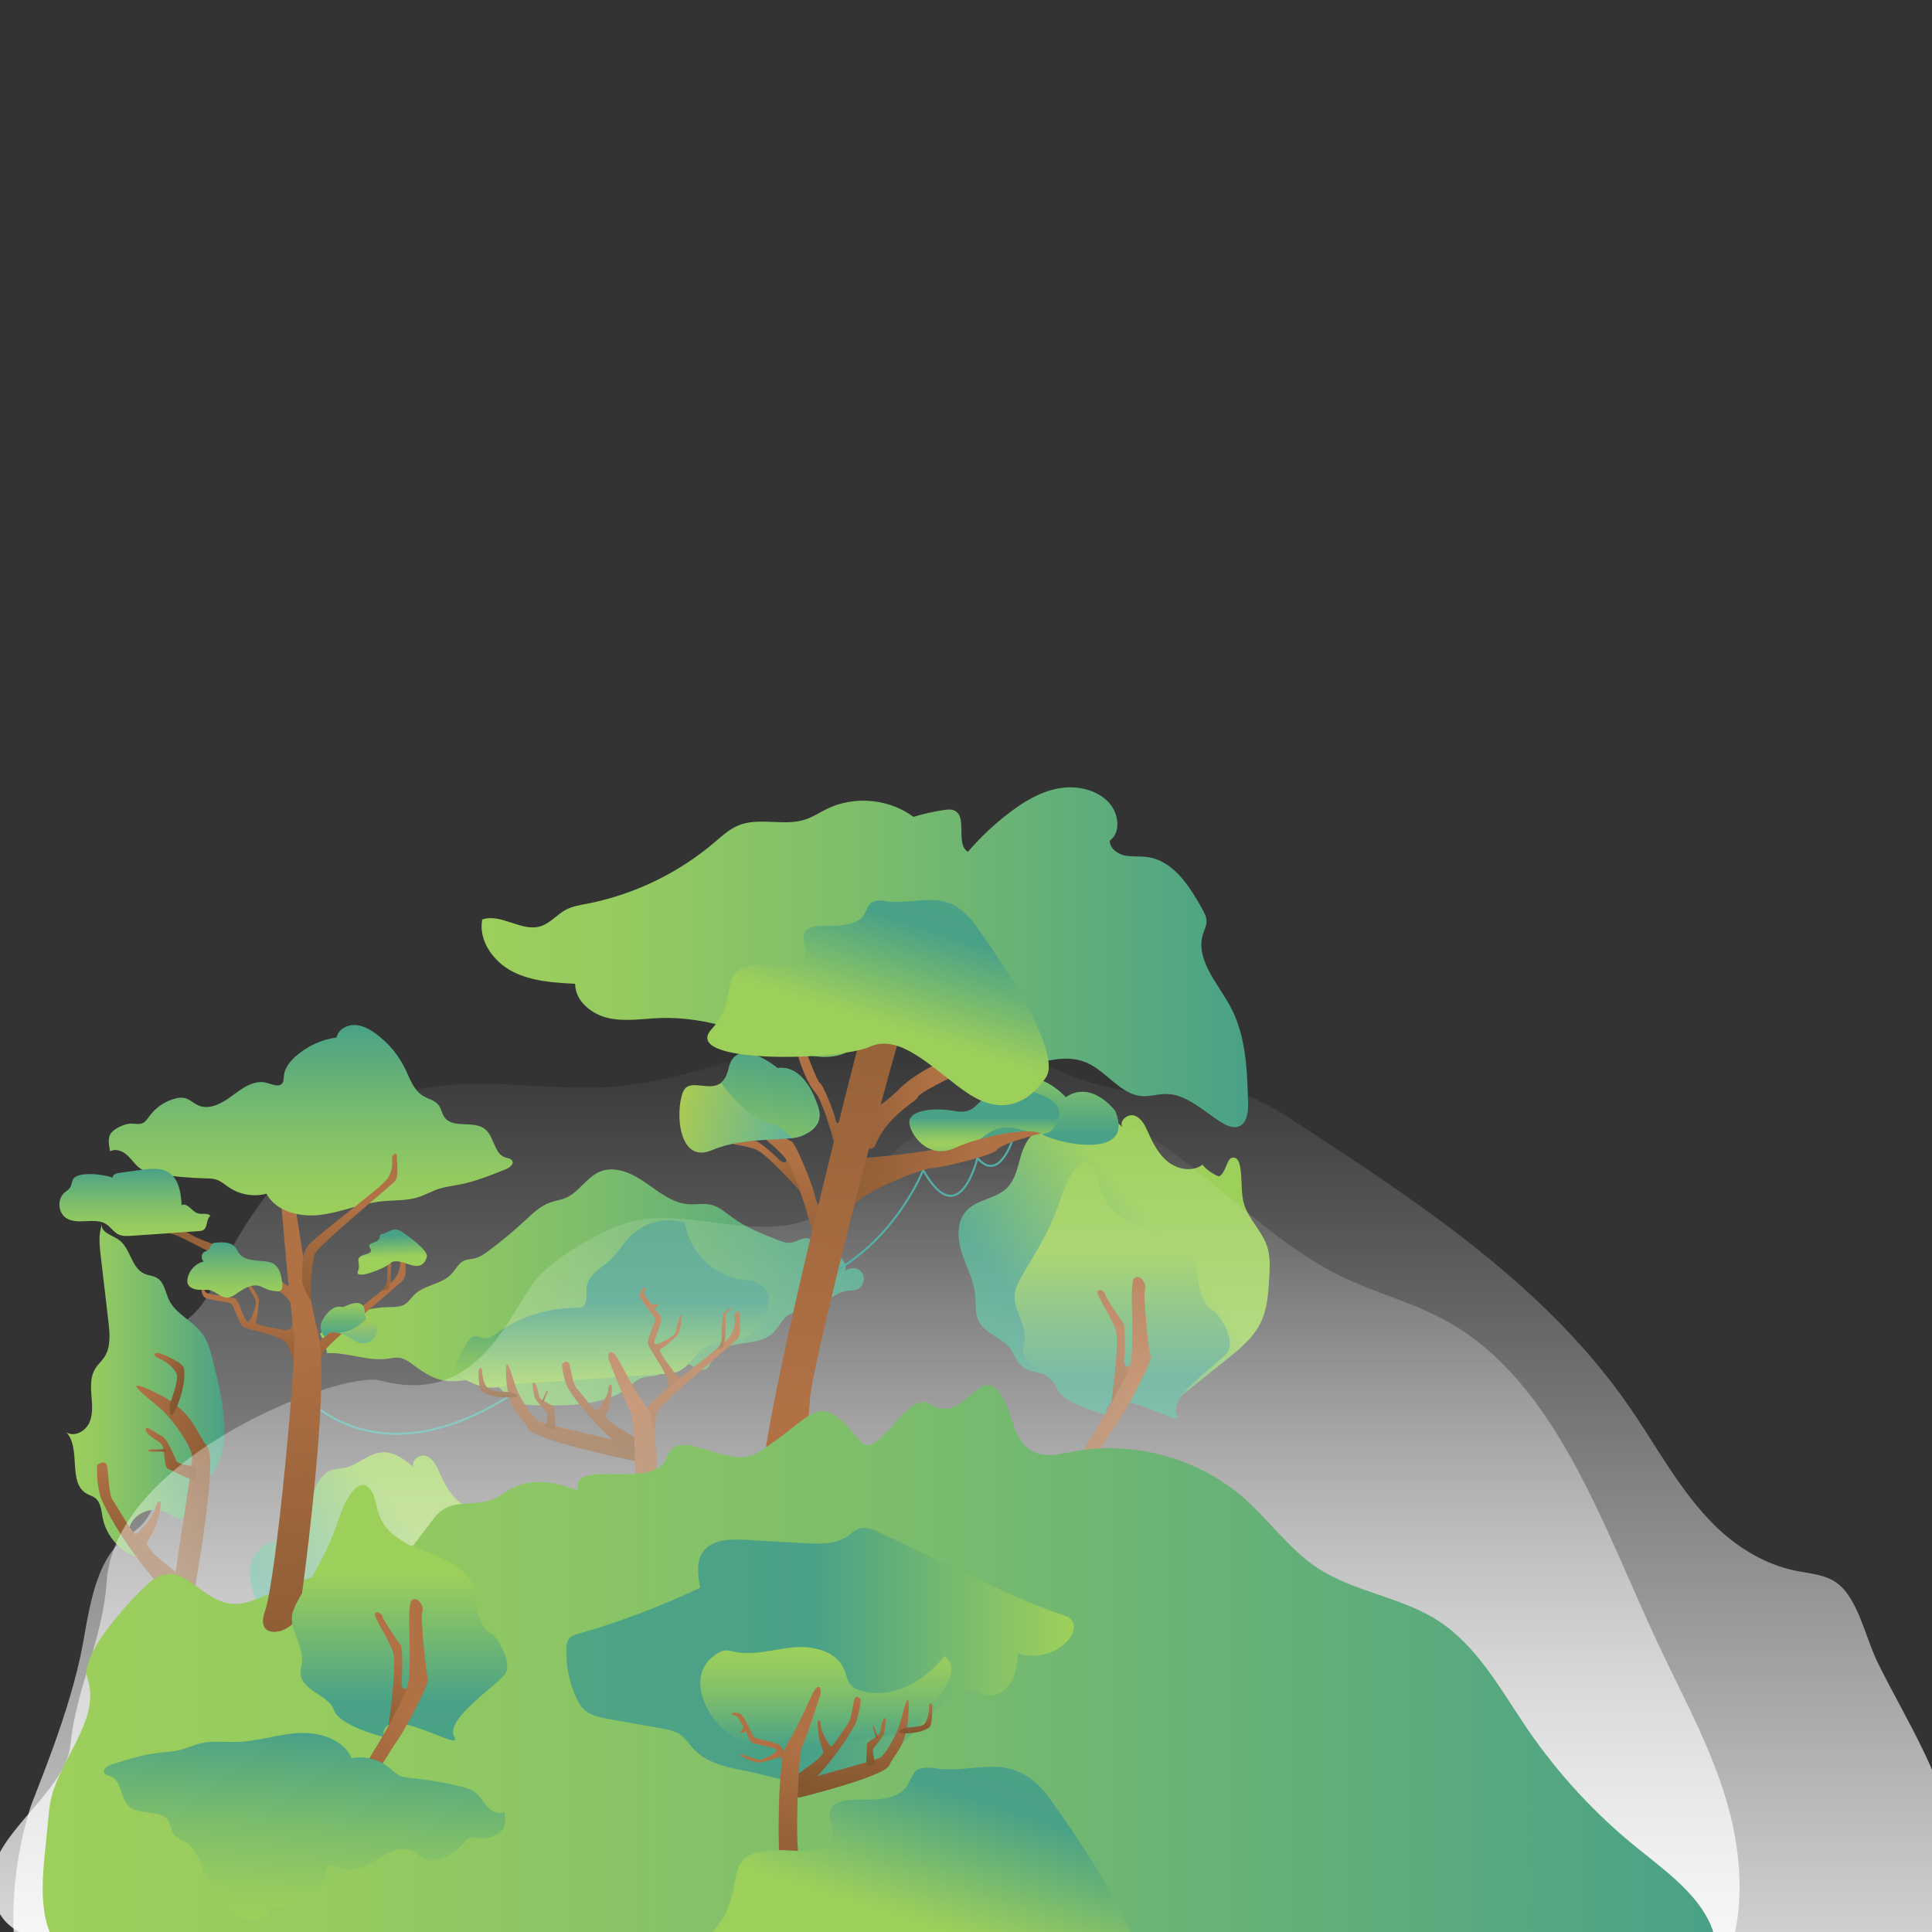 <?xml version="1.0" encoding="utf-8"?>
<!-- Generator: Adobe Illustrator 24.2.3, SVG Export Plug-In . SVG Version: 6.00 Build 0)  -->
<svg version="1.1" id="Ebene_1" xmlns="http://www.w3.org/2000/svg" xmlns:xlink="http://www.w3.org/1999/xlink" x="0px" y="0px"
	 viewBox="0 0 960 960" style="enable-background:new 0 0 960 960;" xml:space="preserve">
<rect x="0" y="0" width="960" height="960" fill="#333333" stroke="none"/>
<style type="text/css">
	.st0{fill:url(#SVGID_1_);}
	.st1{fill:url(#SVGID_2_);}
	.st2{fill:url(#SVGID_3_);}
	.st3{fill:url(#SVGID_4_);}
	.st4{fill:url(#SVGID_5_);}
	.st5{fill:url(#SVGID_6_);}
	.st6{fill:url(#SVGID_7_);}
	.st7{fill:url(#SVGID_8_);}
	.st8{fill:url(#SVGID_9_);}
	.st9{fill:url(#SVGID_10_);}
	.st10{fill:url(#SVGID_11_);}
	.st11{fill:url(#SVGID_12_);}
	.st12{fill:url(#SVGID_13_);}
	.st13{fill:url(#SVGID_14_);}
	.st14{fill:url(#SVGID_15_);}
	.st15{fill:url(#SVGID_16_);}
	.st16{fill:url(#SVGID_17_);}
	.st17{fill:url(#SVGID_18_);}
	.st18{fill:url(#SVGID_19_);}
	.st19{fill:url(#SVGID_20_);}
	.st20{fill:url(#SVGID_21_);}
	.st21{fill:url(#SVGID_22_);}
	.st22{fill:url(#SVGID_23_);}
	.st23{fill:url(#SVGID_24_);}
	.st24{fill:url(#SVGID_25_);}
	.st25{fill:url(#SVGID_26_);}
	.st26{fill:url(#SVGID_27_);}
	.st27{fill:url(#SVGID_28_);}
	.st28{fill:url(#SVGID_29_);}
	.st29{fill:url(#SVGID_30_);}
	.st30{fill:url(#SVGID_31_);}
	.st31{fill:url(#SVGID_32_);}
	.st32{fill:url(#SVGID_33_);}
	.st33{fill:url(#SVGID_34_);}
	.st34{fill:url(#SVGID_35_);}
	.st35{fill:url(#SVGID_36_);}
	.st36{fill:url(#SVGID_37_);}
	.st37{fill:url(#SVGID_38_);}
	.st38{fill:url(#SVGID_39_);}
	.st39{clip-path:url(#SVGID_42_);fill:url(#SVGID_43_);}
	.st40{clip-path:url(#SVGID_42_);fill:url(#SVGID_44_);}
	.st41{fill:url(#SVGID_45_);}
	.st42{fill:url(#SVGID_46_);}
	.st43{fill:none;stroke:#53AFA8;stroke-width:0.992;stroke-linecap:round;stroke-linejoin:round;stroke-miterlimit:10;}
	.st44{fill:url(#SVGID_47_);}
	.st45{fill:url(#SVGID_48_);}
	.st46{fill:url(#SVGID_49_);}
	.st47{fill:url(#SVGID_50_);}
	.st48{fill:url(#SVGID_51_);}
	.st49{fill:url(#SVGID_52_);}
	.st50{fill:url(#SVGID_53_);}
	.st51{fill:url(#SVGID_54_);}
	.st52{fill:url(#SVGID_55_);}
	.st53{fill:url(#SVGID_56_);}
	.st54{fill:url(#SVGID_57_);}
	.st55{fill:url(#SVGID_58_);}
	.st56{fill:url(#SVGID_59_);}
	.st57{fill:url(#SVGID_60_);}
	.st58{fill:url(#SVGID_61_);}
	.st59{fill:url(#SVGID_62_);}
	.st60{fill:url(#SVGID_63_);}
	.st61{fill:url(#SVGID_64_);}
	.st62{fill:url(#SVGID_65_);}
	.st63{fill:url(#SVGID_66_);}
	.st64{fill:url(#SVGID_67_);}
	.st65{fill:url(#SVGID_68_);}
	.st66{fill:url(#SVGID_69_);}
	.st67{fill:url(#SVGID_70_);}
	.st68{fill:url(#SVGID_71_);}
	.st69{fill:url(#SVGID_72_);}
	.st70{fill:url(#SVGID_73_);}
	.st71{fill:url(#SVGID_74_);}
	.st72{fill:url(#SVGID_75_);}
	.st73{fill:url(#SVGID_76_);}
	.st74{fill:url(#SVGID_77_);}
	.st75{fill:url(#SVGID_78_);}
	.st76{fill:url(#SVGID_79_);}
	.st77{clip-path:url(#SVGID_81_);fill:url(#SVGID_82_);}
	.st78{clip-path:url(#SVGID_81_);fill:url(#SVGID_83_);}
	.st79{clip-path:url(#SVGID_85_);fill:url(#SVGID_86_);}
	.st80{clip-path:url(#SVGID_85_);fill:url(#SVGID_87_);}
	.st81{fill:url(#SVGID_88_);}
	.st82{fill:url(#SVGID_89_);}
	.st83{fill:url(#SVGID_90_);}
	.st84{fill:url(#SVGID_91_);}
	.st85{fill:url(#SVGID_92_);}
	.st86{fill:url(#SVGID_93_);}
	.st87{fill:url(#SVGID_94_);}
	.st88{fill:url(#SVGID_95_);}
	.st89{fill:url(#SVGID_96_);}
	.st90{clip-path:url(#SVGID_98_);fill:url(#SVGID_99_);}
	.st91{clip-path:url(#SVGID_98_);fill:url(#SVGID_100_);}
	.st92{fill:url(#SVGID_101_);}
	.st93{fill:url(#SVGID_102_);}
	.st94{fill:url(#SVGID_103_);}
	.st95{fill:url(#SVGID_104_);}
	.st96{fill:url(#SVGID_105_);}
	.st97{fill:url(#SVGID_106_);}
	.st98{fill:url(#SVGID_107_);}
	.st99{fill:url(#SVGID_108_);}
	.st100{fill:url(#SVGID_109_);}
	.st101{fill:url(#SVGID_110_);}
	.st102{fill:url(#SVGID_111_);}
	.st103{fill:url(#SVGID_112_);}
	.st104{fill:url(#SVGID_113_);}
	.st105{fill:url(#SVGID_114_);}
	.st106{fill:url(#SVGID_115_);}
	.st107{fill:url(#SVGID_116_);}
	.st108{fill:url(#SVGID_117_);}
	.st109{fill:url(#SVGID_118_);}
	.st110{fill:url(#SVGID_119_);}
	.st111{fill:url(#SVGID_120_);}
	.st112{fill:url(#SVGID_121_);}
	.st113{fill:url(#SVGID_122_);}
	.st114{fill:none;stroke:#53AFA8;stroke-width:0.709;stroke-linecap:round;stroke-linejoin:round;stroke-miterlimit:10;}
	.st115{fill:url(#SVGID_123_);}
	.st116{fill:url(#SVGID_124_);}
	.st117{clip-path:url(#SVGID_126_);fill:url(#SVGID_127_);}
	.st118{clip-path:url(#SVGID_126_);fill:url(#SVGID_128_);}
	.st119{fill:url(#SVGID_129_);}
</style>
<linearGradient id="SVGID_1_" gradientUnits="userSpaceOnUse" x1="489.479" y1="1096.254" x2="489.479" y2="508.919">
	<stop  offset="0" style="stop-color:#FFFFFF"/>
	<stop  offset="1" style="stop-color:#FFFFFF;stop-opacity:0"/>
</linearGradient>
<path class="st0" d="M852.321,758.249c-17.456-17.122-28.91-39.264-42.818-59.375c-41.268-59.672-103.605-100.814-164.371-140.454
	c-10.214-6.663-20.75-13.462-32.704-15.877c-14.101-2.849-28.662,0.693-43.042,0.29c-35.493-0.995-66.124-25.506-101.024-32.042
	c-54.858-10.274-107.846,24.859-163.491,29.176c-33.147,2.572-67.106-5.862-99.429,1.921c-40.812,9.826-71.615,43.99-91.663,80.872
	c-6.139,11.294-10.136,24.85-20.401,32.588C62,679,96,743,65.318,761.825c-17.275,10.599-20.497,34.887-24.101,54.831
	c-6.173,34.158-24.103,74.912-26.327,82.12c-5.565,18.031-8.36,36.915-8.255,55.785c0.035,6.327,0.419,12.776,2.684,18.685
	c2.444,6.377,6.934,11.747,11.652,16.685c52.783,55.24,135.488,66.494,211.463,74.577c57.061,6.071,118.336,11.347,168.468-16.575
	c10.031-5.587,20.329-12.66,31.777-11.786c8.678,0.663,16.252,5.831,23.552,10.569c37.563,24.384,80.098,41.711,124.529,47.316
	c42.232,5.328,85.001,0.062,127.24-5.202c37.474-4.67,75.188-9.39,111.215-20.708c43.587-13.693,84.112-37.041,117.82-67.879
	c11.866-10.856,23.124-22.966,29.417-37.766c12.265-28.844,3.547-62.328-9.85-90.665c-7.327-15.499-16.008-30.304-23.576-45.68
	c-5.369-10.908-8.455-25.929-16.068-35.494c-7.213-9.062-17.104-8.155-27.534-10.783C875.4,776.323,862.591,768.322,852.321,758.249
	z"/>
<path class="st43" d="M148.558,690.859c0,0,36.696,48.551,108.782,0"/>
<g>
	<linearGradient id="SVGID_2_" gradientUnits="userSpaceOnUse" x1="33.076" y1="691.366" x2="111.539" y2="691.366">
		<stop  offset="0" style="stop-color:#9DCF5B"/>
		<stop  offset="0.192" style="stop-color:#94CA60"/>
		<stop  offset="0.505" style="stop-color:#7CBD6C"/>
		<stop  offset="0.899" style="stop-color:#54A781"/>
		<stop  offset="1" style="stop-color:#49A187"/>
	</linearGradient>
	<path class="st1" d="M105.581,732.231c5.387-7.098,6.386-16.609,5.817-25.501c-0.631-9.862-2.93-19.532-5.221-29.146
		c-1.288-5.407-2.66-10.994-6.055-15.395c-4.674-6.059-12.739-9.269-16.096-16.145c-1.88-3.851-2.353-8.874-6.039-11.06
		c-1.9-1.127-4.251-1.187-6.27-2.084c-6.62-2.941-6.852-12.984-12.883-16.997c-3.297-2.194-8.76-3.571-8.167-7.487
		c-1.815,4.935-1.229,10.386-0.618,15.608c1.277,10.916,2.554,21.832,3.83,32.748c0.698,5.967,1.274,12.493-2.01,17.524
		c-1.373,2.104-3.338,3.781-4.631,5.935c-2.353,3.92-2.165,8.807-1.792,13.364c0.373,4.557,0.816,9.367-1.139,13.5
		c-1.955,4.133-7.313,7.029-11.233,4.677c7.389,8.316,0.374,25.13,10.115,30.503c1.316,0.726,2.818,1.117,4.024,2.014
		c2.935,2.182,3.128,6.385,3.828,9.975c1.843,9.45,9.391,17.548,18.687,20.052c-5.618-3.479-7.756-11.585-4.584-17.382
		c3.172-5.796,11.15-8.366,17.109-5.511c1.907,0.914,6.415,4.196,8.671,3.231c3.279-1.403,0.825-3.711,2.21-6.67
		C96.095,741.668,101.435,737.695,105.581,732.231z"/>
	
		<linearGradient id="SVGID_3_" gradientUnits="userSpaceOnUse" x1="31.57" y1="808.918" x2="31.57" y2="743.434" gradientTransform="matrix(-0.376 0.927 0.927 0.376 -626.243 421.753)">
		<stop  offset="0" style="stop-color:#80552E"/>
		<stop  offset="0.74" style="stop-color:#A3693F"/>
		<stop  offset="1" style="stop-color:#B07145"/>
	</linearGradient>
	<path class="st2" d="M96.295,792.138c0,0,12.263-67.1,6.678-73.446c-5.585-6.346-6.466-17.582-25.844-26.804
		c-19.377-9.221-3.757,2.556,2.302,7.734c6.059,5.178,15.588,18.563,16.028,24.181c0.44,5.618-10.622,66.406-9.234,69.689
		C87.614,796.775,96.041,796.115,96.295,792.138z"/>
	
		<linearGradient id="SVGID_4_" gradientUnits="userSpaceOnUse" x1="11.449" y1="787.708" x2="11.449" y2="755.711" gradientTransform="matrix(-0.376 0.927 0.927 0.376 -626.243 421.753)">
		<stop  offset="0" style="stop-color:#80552E"/>
		<stop  offset="0.74" style="stop-color:#A3693F"/>
		<stop  offset="1" style="stop-color:#B07145"/>
	</linearGradient>
	<path class="st3" d="M97.542,728.727c0,0-9.122-0.981-9.815-2.622c-0.694-1.641-4.858-11.49-7.193-12.438
		c-2.335-0.948-8.394-6.125-8.174-3.316c0.22,2.809,6.059,5.178,7.921,7.293c1.862,2.115,0.881,11.237,3.216,12.184
		c2.335,0.948,11.203,5.905,12.845,5.211C97.982,734.346,97.542,728.727,97.542,728.727z"/>
	
		<linearGradient id="SVGID_5_" gradientUnits="userSpaceOnUse" x1="11.99" y1="769.713" x2="11.99" y2="761.026" gradientTransform="matrix(-0.376 0.927 0.927 0.376 -626.243 421.753)">
		<stop  offset="0" style="stop-color:#80552E"/>
		<stop  offset="0.74" style="stop-color:#A3693F"/>
		<stop  offset="1" style="stop-color:#B07145"/>
	</linearGradient>
	<path class="st4" d="M82.141,719.76c0,0-1.641,0.694-5.618,0.44c-3.977-0.254-3.283,1.388-0.474,1.168
		c2.809-0.22,6.786,0.033,6.786,0.033L82.141,719.76z"/>
	
		<linearGradient id="SVGID_6_" gradientUnits="userSpaceOnUse" x1="102.434" y1="763.227" x2="102.434" y2="702.356" gradientTransform="matrix(0.991 0.133 -0.133 0.991 68.441 20.309)">
		<stop  offset="0" style="stop-color:#80552E"/>
		<stop  offset="0.74" style="stop-color:#A3693F"/>
		<stop  offset="1" style="stop-color:#B07145"/>
	</linearGradient>
	<path class="st5" d="M80.689,789.509c0,0-18.887-20.334-29.777-43.409c0,0-3.077-5.499-2.65-18.156c0,0,4.25-3.244,4.996,0.67
		c0.746,3.914,0.655,14.074,2.818,16.907c2.163,2.833,10.312,17.912,11.728,16.831s8.834-8.987,9.337-12.733
		c0.503-3.747,3.168-4.661,2.833-2.163c-0.335,2.498-1.173,8.743-4.508,14.653s-3.168,4.661,0.076,8.91
		c3.244,4.25,21.888,16.922,21.552,19.42C96.758,792.936,86.263,795.342,80.689,789.509z"/>
	
		<linearGradient id="SVGID_7_" gradientUnits="userSpaceOnUse" x1="-19.775" y1="765.959" x2="-19.775" y2="745.904" gradientTransform="matrix(-0.376 0.927 0.927 0.376 -626.243 421.753)">
		<stop  offset="0" style="stop-color:#80552E"/>
		<stop  offset="0.74" style="stop-color:#A3693F"/>
		<stop  offset="1" style="stop-color:#B07145"/>
	</linearGradient>
	<path class="st6" d="M84.356,697.54c0,0,4.737-11.677,3.349-14.96c-1.388-3.283-5.585-6.346-9.088-7.767
		c-3.503-1.421-1.388-3.283,0.947-2.335c2.335,0.947,11.677,4.737,11.897,7.547c0.22,2.809,0.71,8.448-3.578,18.947
		S84.356,697.54,84.356,697.54z"/>
</g>
<g>
	<linearGradient id="SVGID_8_" gradientUnits="userSpaceOnUse" x1="158.973" y1="639.718" x2="429.239" y2="639.718">
		<stop  offset="0" style="stop-color:#9DCF5B"/>
		<stop  offset="0.192" style="stop-color:#94CA60"/>
		<stop  offset="0.505" style="stop-color:#7CBD6C"/>
		<stop  offset="0.899" style="stop-color:#54A781"/>
		<stop  offset="1" style="stop-color:#49A187"/>
	</linearGradient>
	<path class="st7" d="M339.282,676.703c4.267,1.011,8.582,5.888,12.033,3.183c1.368-1.072,1.755-2.937,2.506-4.504
		c2.448-5.109,8.719-6.957,14.329-7.749c5.61-0.792,11.77-1.292,15.853-5.219c3.331-3.204,5.064-8.501,9.514-9.75
		c1.805-0.507,3.729-0.207,5.598-0.363c8.265-0.69,13.783-9.883,22.013-10.903c1.517-0.188,3.093-0.088,4.533-0.601
		c3.179-1.135,4.625-5.55,2.734-8.345c-1.892-2.796-6.528-3.095-8.764-0.566c1.622-2.699-0.52-6.233-3.217-7.859
		c-2.696-1.626-5.951-2.24-8.476-4.121c-2.125-1.582-3.784-4.07-6.389-4.555c-3.05-0.567-5.85,1.898-8.939,2.189
		c-2.008,0.189-3.973-0.556-5.853-1.287c-7.886-3.069-15.871-6.192-22.709-11.178c-3.37-2.457-6.584-5.424-10.636-6.411
		c-3.688-0.899-7.565-0.022-11.35-0.295c-8.049-0.581-14.698-6.151-21.333-10.745c-6.635-4.594-15.06-8.529-22.535-5.487
		c-6.691,2.724-10.44,10.266-17.089,13.093c-2.469,1.05-5.186,1.374-7.715,2.271c-4.975,1.766-8.88,5.6-12.752,9.187
		c-5.661,5.245-11.603,10.188-17.792,14.799c-2.151,1.602-4.407,3.2-7.017,3.813c-1.748,0.411-3.619,0.37-5.256,1.109
		c-2.793,1.263-4.144,4.391-6.237,6.63c-4.838,5.177-13.342,5.314-18.415,10.261c-1.649,1.608-2.887,3.686-4.863,4.868
		c-2.328,1.393-5.214,1.279-7.927,1.331c-12.475,0.238-24.814,5.048-34.158,13.317c1.796,2.91,2.99,6.19,3.485,9.573
		c10.122-0.561,20.129,4.127,30.174,2.756c1.827-0.249,3.658-0.699,5.491-0.502c2.944,0.316,5.429,2.229,7.805,3.996
		c4.727,3.514,9.914,6.81,15.76,7.526c7.976,0.976,16.816-2.845,23.718,1.269c3.582,2.135,5.81,6.044,9.337,8.27
		c3.766,2.377,8.473,2.526,12.926,2.601c11.035,0.186,22.444,0.204,33.089-3.096c4.867-1.509,9.331-3.591,13.026-7.126
		c3.889-3.721,6.173-3.869,11.289-4.375C329.831,683.239,332.563,675.11,339.282,676.703z"/>
	
		<linearGradient id="SVGID_9_" gradientUnits="userSpaceOnUse" x1="300.572" y1="609.358" x2="306.514" y2="692.303" gradientTransform="matrix(0.997 0.071 -0.071 0.997 47.37 -22.899)">
		<stop  offset="0" style="stop-color:#4FA484"/>
		<stop  offset="0.49" style="stop-color:#49A187"/>
		<stop  offset="0.988" style="stop-color:#9DCF5B"/>
	</linearGradient>
	<path class="st8" d="M375.082,636.989c-2.072-0.738-4.307-0.836-6.486-1.144c-14.143-2-26.241-14.108-28.23-28.252
		c-9.194-2.948-19.924-0.423-26.838,6.318c-3.895,3.797-6.573,8.72-10.589,12.389c-4.353,3.978-10.61,7.093-11.392,12.938
		c-0.497,3.713,0.904,8.77-2.52,10.291c-0.898,0.399-1.918,0.38-2.901,0.375c-13.998-0.065-27.981,4.407-39.343,12.582
		c-1.676,1.206-3.472,2.55-5.537,2.509c-2.074-0.041-4.122-1.499-6.084-0.827c-1.189,0.408-1.988,1.502-2.676,2.554
		c-3.098,4.737-5.566,9.886-7.319,15.268c6.462,4.034,13.562,8.226,21.14,7.45c1.906-0.195,3.764-0.705,5.646-1.064
		c2.847-0.544,5.746-0.743,8.638-0.941c23.283-1.597,46.566-3.195,69.85-4.792c2.106-0.144,4.248-0.297,6.22-1.051
		c6.016-2.303,8.474-9.028,13.846-12.19c6.18-3.637,13.905-1.738,20.211-4.86C379.858,660.018,388.731,641.851,375.082,636.989z"/>
	
		<linearGradient id="SVGID_10_" gradientUnits="userSpaceOnUse" x1="316.723" y1="750.076" x2="316.723" y2="707.34" gradientTransform="matrix(0.731 0.682 -0.682 0.731 579.973 -68.915)">
		<stop  offset="0" style="stop-color:#80552E"/>
		<stop  offset="0.74" style="stop-color:#A3693F"/>
		<stop  offset="1" style="stop-color:#B07145"/>
	</linearGradient>
	<path class="st9" d="M326.438,700.608c0,0,6.28-9,5.563-13.917c-0.718-4.917-9.338-16.151-9.981-18.875
		c-0.642-2.723,4.011-11.118,3.407-12.745c-0.605-1.626-7.449-9.079-7.524-11.272c-0.075-2.194,2.043-4.462,2.61-3.933
		s-0.492,1.664-0.454,2.761c0.038,1.097,3.478,5.371,3.478,5.371s2.761,0.454,3.29-0.113c0.53-0.567,0.038,1.097-0.492,1.664
		c-0.53,0.567-1.805,0.167-1.805,0.167s3.582,3.615,4.187,5.242c0.605,1.626-4.541,11.686-3.407,12.745
		c1.134,1.059,9.759-3.629,10.251-5.293c0.492-1.664,2.385-10.514,2.99-8.887c0.605,1.626-0.796,8.812-1.855,9.946
		c-1.059,1.134-6.923,6.277-8.549,6.882c-1.626,0.605,4.688,8.624,5.255,9.154c0.567,0.53,4.239,8.918,8.644,2.588
		c4.405-6.33-3.996,5.889-3.996,5.889L326.438,700.608z"/>
	<linearGradient id="SVGID_11_" gradientUnits="userSpaceOnUse" x1="346.925" y1="747.15" x2="343.604" y2="676.744">
		<stop  offset="0" style="stop-color:#80552E"/>
		<stop  offset="0.74" style="stop-color:#A3693F"/>
		<stop  offset="1" style="stop-color:#B07145"/>
	</linearGradient>
	<path class="st10" d="M320.511,716.196c0,0-1.235-13.587,2.47-18.528c3.706-4.941,35.821-28.41,39.527-33.351
		c3.706-4.941,2.47-11.117,2.47-11.117s2.47-3.706,2.47,0s1.235,9.882-1.235,12.352c-2.47,2.47-38.292,32.115-39.527,35.821
		c-1.235,3.706-2.482,14.839-1.859,21.007C325.452,728.548,320.511,716.196,320.511,716.196z"/>
	<linearGradient id="SVGID_12_" gradientUnits="userSpaceOnUse" x1="284.925" y1="725.798" x2="284.925" y2="677.998">
		<stop  offset="0" style="stop-color:#80552E"/>
		<stop  offset="0.74" style="stop-color:#A3693F"/>
		<stop  offset="1" style="stop-color:#B07145"/>
	</linearGradient>
	<path class="st11" d="M314.134,725.696c0,0-48.751-10.118-51.511-15.637s-10.118-9.198-11.038-24.836
		c-0.92-15.637,2.76-1.84,4.599,3.679c1.84,5.519,8.279,15.637,11.958,17.477c3.679,1.84,47.832,11.038,49.671,12.878
		C319.653,721.096,316.894,726.615,314.134,725.696z"/>
	<linearGradient id="SVGID_13_" gradientUnits="userSpaceOnUse" x1="270.238" y1="710.316" x2="270.238" y2="686.96">
		<stop  offset="0" style="stop-color:#80552E"/>
		<stop  offset="0.74" style="stop-color:#A3693F"/>
		<stop  offset="1" style="stop-color:#B07145"/>
	</linearGradient>
	<path class="st12" d="M270.902,709.138c0,0,1.84-6.439,0.92-7.359s-6.439-6.439-6.439-8.279c0-1.84-1.84-7.359,0-6.439
		c1.84,0.92,1.84,5.519,2.76,7.359s7.359,3.679,7.359,5.519c0,1.84,0.92,9.198,0,10.118
		C274.581,710.978,270.902,709.138,270.902,709.138z"/>
	<linearGradient id="SVGID_14_" gradientUnits="userSpaceOnUse" x1="270.632" y1="697.181" x2="270.632" y2="690.84">
		<stop  offset="0" style="stop-color:#80552E"/>
		<stop  offset="0.74" style="stop-color:#A3693F"/>
		<stop  offset="1" style="stop-color:#B07145"/>
	</linearGradient>
	<path class="st13" d="M269.062,696.261c0,0,0.92-0.92,1.84-3.679c0.92-2.76,1.84-1.84,0.92,0c-0.92,1.84-1.84,4.599-1.84,4.599
		L269.062,696.261z"/>
	<linearGradient id="SVGID_15_" gradientUnits="userSpaceOnUse" x1="299.877" y1="721.07" x2="299.877" y2="676.638">
		<stop  offset="0" style="stop-color:#80552E"/>
		<stop  offset="0.74" style="stop-color:#A3693F"/>
		<stop  offset="1" style="stop-color:#B07145"/>
	</linearGradient>
	<path class="st14" d="M308.615,719.257c0,0-15.637-12.878-25.755-28.515c0,0-2.76-3.679-3.679-12.878c0,0,2.76-2.76,3.679,0
		c0.92,2.76,1.84,10.118,3.679,11.958c1.84,1.84,9.198,11.958,10.118,11.038c0.92-0.92,5.519-7.359,5.519-10.118
		s1.84-3.679,1.84-1.84s0,6.439-1.84,11.038c-1.84,4.599-1.84,3.679,0.92,6.439s17.477,10.118,17.477,11.958
		C320.573,720.177,313.214,722.936,308.615,719.257z"/>
	
		<linearGradient id="SVGID_16_" gradientUnits="userSpaceOnUse" x1="-2363.492" y1="925.329" x2="-2363.492" y2="694.622" gradientTransform="matrix(-0.673 0.211 0.113 0.361 -1360.513 948.47)">
		<stop  offset="0" style="stop-color:#80552E"/>
		<stop  offset="0.74" style="stop-color:#A3693F"/>
		<stop  offset="1" style="stop-color:#B07145"/>
	</linearGradient>
	<path class="st15" d="M326.426,751.978c0,0,1.567-44.019-4.891-52.552c-6.457-8.532-12.528-21.049-14.652-24.435
		c-3.778-6.022-5.181-2.032-4.4,0.464c0.781,2.495,8.753,22.527,10.743,25.861c1.99,3.334,4.048,47.437,1.471,54.332
		C312.119,762.543,326.376,756.661,326.426,751.978z"/>
	
		<linearGradient id="SVGID_17_" gradientUnits="userSpaceOnUse" x1="304.548" y1="576.546" x2="303.723" y2="559.052" gradientTransform="matrix(0.504 0.864 -0.864 0.504 691.919 114.85)">
		<stop  offset="0" style="stop-color:#80552E"/>
		<stop  offset="0.74" style="stop-color:#A3693F"/>
		<stop  offset="1" style="stop-color:#B07145"/>
	</linearGradient>
	<path class="st16" d="M356.09,670.626c0,0,2.264-2.417,2.39-4.531c0.126-2.114,0.248-12.388,0.966-13.488
		c0.718-1.1,4.776-3.469,4.058-2.37s-3.043,1.777-2.958,3.088s-0.037,11.585-0.248,12.388c-0.211,0.803-1.055,4.017-1.055,4.017
		L356.09,670.626z"/>
	<linearGradient id="SVGID_18_" gradientUnits="userSpaceOnUse" x1="247.446" y1="694.441" x2="247.446" y2="679.802">
		<stop  offset="0" style="stop-color:#80552E"/>
		<stop  offset="0.74" style="stop-color:#A3693F"/>
		<stop  offset="1" style="stop-color:#B07145"/>
	</linearGradient>
	<path class="st17" d="M253.425,691.662c0,0-9.198,0-11.038-1.84c-1.84-1.84-2.76-5.519-2.76-8.279s-1.84-1.84-1.84,0
		c0,1.84,0,9.198,1.84,10.118c1.84,0.92,5.519,2.799,13.798,2.779C261.703,694.421,253.425,691.662,253.425,691.662z"/>
</g>
<linearGradient id="SVGID_19_" gradientUnits="userSpaceOnUse" x1="-1211.274" y1="-407.224" x2="-1211.274" y2="-557.637" gradientTransform="matrix(-0.642 -0.766 -0.766 0.642 -630.593 38.061)">
	<stop  offset="0" style="stop-color:#4FA484"/>
	<stop  offset="0.49" style="stop-color:#49A187"/>
	<stop  offset="0.988" style="stop-color:#9DCF5B"/>
</linearGradient>
<path class="st18" d="M522.024,683.424c-2.207-0.425-4.426-0.889-6.659-1.404c-2.771-0.64-5.649-1.391-7.776-3.278
	c-2.645-2.347-3.658-6.017-5.813-8.82c-4.157-5.407-12.194-7.18-15.349-13.226c-2.114-4.052-1.429-8.918-1.884-13.466
	c-0.728-7.278-4.438-13.873-6.656-20.843c-2.218-6.97-2.635-15.415,2.324-20.792c5.265-5.709,14.61-5.861,20.142-11.312
	c4.161-4.099,5.27-10.261,6.898-15.871c1.628-5.609,4.654-11.652,10.277-13.233c1.728-0.486,3.553-0.492,5.316-0.826
	c6.931-1.314,12.43-7.554,19.479-7.826c5.901-0.227,11.017,3.787,15.538,7.586c-2.187-2.96,2.481-6.985,5.947-5.747
	c3.466,1.238,5.215,4.997,6.71,8.36c2.453,5.518,5.337,11.109,10.129,14.782c4.792,3.673,11.985,4.868,16.818,1.249
	c2.23,2.577,5.098,4.598,8.276,5.831c3.928-1.999,3.636-10.612,7.838-9.28c1.47,0.466,2.143,2.143,2.478,3.649
	c1.421,6.375,0.244,13.182,2.151,19.43c2.342,7.674,8.999,13.428,11.459,21.065c1.566,4.862,1.303,10.097,1.025,15.198
	c-0.425,7.786-0.914,15.822-4.385,22.804c-3.693,7.429-10.357,12.862-16.825,18.057c-6.686,5.371-13.372,10.741-20.059,16.112
	c-2.031,1.631-4.223,3.331-6.816,3.58c-1.892,0.182-3.758-0.439-5.558-1.051C558.652,687.887,540.75,687.033,522.024,683.424z"/>
<g>
	<linearGradient id="SVGID_20_" gradientUnits="userSpaceOnUse" x1="557.611" y1="748.052" x2="557.611" y2="621.135">
		<stop  offset="0" style="stop-color:#4FA484"/>
		<stop  offset="0.49" style="stop-color:#49A187"/>
		<stop  offset="0.988" style="stop-color:#9DCF5B"/>
	</linearGradient>
	<path class="st19" d="M549.641,702.983c0,0-22.027-5.399-24.727-13.498c-2.7-8.099-18.897-9.719-16.198-21.057
		s-7.559-18.897-3.779-28.616c3.779-9.719,14.578-21.597,22.137-44.274c7.559-22.677,16.198-21.597,18.897-8.099
		c2.7,13.498,10.798,16.198,14.038,18.897c3.24,2.7,33.475,9.719,34.555,23.757c1.08,14.038,4.859,19.437,8.099,21.057
		c3.24,1.62,11.878,15.118,7.019,21.057s-29.696,22.137-24.836,30.776C589.705,711.622,548.451,684.086,549.641,702.983z"/>
	
		<linearGradient id="SVGID_21_" gradientUnits="userSpaceOnUse" x1="-1737.94" y1="132.884" x2="-1737.94" y2="82.456" gradientTransform="matrix(-0.926 -0.378 -0.378 0.926 -1024.79 -71.377)">
		<stop  offset="0" style="stop-color:#80552E"/>
		<stop  offset="0.74" style="stop-color:#A3693F"/>
		<stop  offset="1" style="stop-color:#B07145"/>
	</linearGradient>
	<path class="st20" d="M552.074,697.605c0,0,4.541-30.363,2.209-37.088s-9.886-17.296-8.838-18.897
		c1.048-1.601,3.693,0.403,3.685,1.554c-0.008,1.151,8.001,13.196,9.027,14.076c1.026,0.881,0.925,14.692,0.468,17.507
		c-0.457,2.815,0.762,6.028,3.205,3.568S552.074,697.605,552.074,697.605z"/>
	
		<linearGradient id="SVGID_22_" gradientUnits="userSpaceOnUse" x1="-1261.728" y1="-379.474" x2="-1261.728" y2="-495.021" gradientTransform="matrix(-0.642 -0.766 -0.766 0.642 -630.593 38.061)">
		<stop  offset="0" style="stop-color:#80552E"/>
		<stop  offset="0.74" style="stop-color:#A3693F"/>
		<stop  offset="1" style="stop-color:#B07145"/>
	</linearGradient>
	<path class="st21" d="M517.188,753.285c0,0,42.618-63.353,44.744-77.261c2.126-13.908-1.325-39.357,1.984-41.189
		s6.084,4.112,5.008,6.116c-1.076,2.004,1.813,30.45,2.794,32.936c0.98,2.486-11.937,26.539-15.333,31.038
		s-38.049,61.17-31.508,59.123C531.417,762.001,517.188,753.285,517.188,753.285z"/>
</g>
<linearGradient id="SVGID_23_" gradientUnits="userSpaceOnUse" x1="-1114.761" y1="-28.757" x2="-1114.761" y2="-179.17" gradientTransform="matrix(-0.642 -0.766 -0.766 0.642 -630.593 38.061)">
	<stop  offset="0" style="stop-color:#4FA484"/>
	<stop  offset="0.49" style="stop-color:#49A187"/>
	<stop  offset="0.988" style="stop-color:#9DCF5B"/>
</linearGradient>
<path class="st22" d="M169.948,852.522c-2.207-0.425-4.426-0.889-6.659-1.404c-2.771-0.64-5.649-1.391-7.776-3.278
	c-2.645-2.347-3.658-6.017-5.813-8.82c-4.157-5.407-12.194-7.18-15.349-13.226c-2.114-4.052-1.429-8.918-1.884-13.466
	c-0.728-7.278-4.438-13.873-6.656-20.843c-2.218-6.97-2.635-15.415,2.324-20.792c5.265-5.709,14.61-5.861,20.142-11.312
	c4.161-4.099,5.27-10.261,6.898-15.871c1.628-5.609,4.654-11.652,10.277-13.233c1.728-0.486,3.553-0.492,5.316-0.826
	c6.931-1.314,12.43-7.554,19.479-7.826c5.901-0.227,11.017,3.787,15.538,7.586c-2.187-2.96,2.481-6.985,5.947-5.747
	c3.466,1.238,5.215,4.997,6.71,8.36c2.453,5.518,5.337,11.109,10.129,14.782c4.792,3.673,11.985,4.868,16.818,1.249
	c2.23,2.577,5.098,4.598,8.276,5.831c3.928-1.999,3.636-10.612,7.838-9.28c1.47,0.466,2.143,2.143,2.478,3.649
	c1.421,6.375,0.244,13.182,2.151,19.43c2.342,7.674,8.999,13.428,11.459,21.065c1.566,4.862,1.303,10.097,1.025,15.198
	c-0.425,7.786-0.914,15.822-4.385,22.804c-3.693,7.429-10.357,12.862-16.825,18.057c-6.686,5.371-13.372,10.741-20.059,16.112
	c-2.031,1.631-4.223,3.331-6.816,3.58c-1.892,0.182-3.758-0.439-5.558-1.051C206.576,856.986,188.674,856.131,169.948,852.522z"/>
<linearGradient id="SVGID_24_" gradientUnits="userSpaceOnUse" x1="430.064" y1="1057.015" x2="430.064" y2="546">
	<stop  offset="0" style="stop-color:#FFFFFF"/>
	<stop  offset="1" style="stop-color:#FFFFFF;stop-opacity:0"/>
</linearGradient>
<path class="st23" d="M53,786c4-62,116.177-105.236,136-100c53,14,65.254-40.036,80.632-53.814
	C281,622,291.879,616.106,304.068,610.352c30.882-14.578,67.988,8.033,99.419-5.012c17.282-7.173,29.662-23.877,44.49-36.081
	c25.374-20.883,59.295-28.342,89.905-19.769c48.262,13.518,82.189,61.92,127.703,84.313c17.511,8.616,36.51,13.246,53.611,22.827
	c54.187,30.357,76.911,100.897,104.951,160.739c11.589,24.732,24.876,48.69,33.026,75.065c8.15,26.375,10.748,56.168,0.742,81.741
	c-10.57,27.015-34.04,45.832-59.269,54.815c-25.229,8.983-52.259,9.281-78.716,7.816c-38.107-2.111-76.057-7.713-113.34-16.731
	c-33.488-8.1-70.058-18.589-100.625-1.353c-13.764,7.761-24.821,20.534-38.496,28.487c-40.577,23.599-88.978-0.611-132.006-18.031
	c-56.008-22.676-115.282-33.519-174.399-41.988c-45.726-6.55-93.835-9.13-138.547-22.136C7.403,960.657-2.386,955.18-4.176,937.08
	C-6.586,912.704,32.564,891.261,35,867C37.825,838.871,51.19,814.052,53,786z"/>
<g>
	<g>
		
			<linearGradient id="SVGID_25_" gradientUnits="userSpaceOnUse" x1="593.741" y1="594.405" x2="593.741" y2="539.248" gradientTransform="matrix(-1 0 0 1 1000.665 0)">
			<stop  offset="0" style="stop-color:#80552E"/>
			<stop  offset="0.74" style="stop-color:#A3693F"/>
			<stop  offset="1" style="stop-color:#B07145"/>
		</linearGradient>
		<path class="st24" d="M416.504,575.57c0,0-6.589-27.233-11.42-32.724c-4.832-5.491-9.37-19.366-8.995-21.296
			c0.375-1.93,3.67-1.051,4.109,0.047c0.439,1.098,5.984,16.198,7.302,16.637c1.318,0.439,6.589,13.617,7.248,16.472
			c0.659,2.855,1.217,5.042,2.585,1.752C418.7,553.168,416.504,575.57,416.504,575.57z"/>
		
			<linearGradient id="SVGID_26_" gradientUnits="userSpaceOnUse" x1="-221.485" y1="1506.948" x2="-221.485" y2="1432.012" gradientTransform="matrix(-0.078 -0.997 -0.997 0.078 1875.648 213.165)">
			<stop  offset="0" style="stop-color:#80552E"/>
			<stop  offset="0.74" style="stop-color:#A3693F"/>
			<stop  offset="1" style="stop-color:#B07145"/>
		</linearGradient>
		<path class="st25" d="M416.99,562.291c0,0,20.171-11.231,30.023-21.362s35.9-20.955,39.674-20.521
			c3.774,0.433,2.576,6.911,0.526,7.922c-2.049,1.011-30.305,13.957-30.954,16.561s-15.213,8.863-21.421,24.384
			c-2.103,5.257-18.752-4.85-12.21-2.709C429.17,568.708,416.99,562.291,416.99,562.291z"/>
		<path class="st43" d="M503.553,565.275c0,0-6.992,23.104-17.887,10.084c0,0-8.913,38.039-26.938,6.048
			c0,0-12.209,31.374-42.137,49.326"/>
		<g>
			
				<linearGradient id="SVGID_27_" gradientUnits="userSpaceOnUse" x1="413.691" y1="208.933" x2="413.691" y2="167.171" gradientTransform="matrix(-0.884 0.467 0.467 0.884 663.605 231.859)">
				<stop  offset="0" style="stop-color:#80552E"/>
				<stop  offset="0.74" style="stop-color:#A3693F"/>
				<stop  offset="1" style="stop-color:#B07145"/>
			</linearGradient>
			<path class="st26" d="M397.84,592.233c0,0-16.858-19.032-22.367-21.128c-5.509-2.096-16.237-2.924-16.695-4.441
				c-0.458-1.517,2.22-2.13,2.946-1.512c0.726,0.617,12.632,1.94,13.736,1.757c1.104-0.183,9.818,7.227,11.362,9.014
				c1.544,1.787,4.232,2.723,3.969-0.137C390.529,572.927,397.84,592.233,397.84,592.233z"/>
			
				<linearGradient id="SVGID_28_" gradientUnits="userSpaceOnUse" x1="613.718" y1="652.962" x2="613.718" y2="575.851" gradientTransform="matrix(-1 0 0 1 1000.665 0)">
				<stop  offset="0" style="stop-color:#80552E"/>
				<stop  offset="0.74" style="stop-color:#A3693F"/>
				<stop  offset="1" style="stop-color:#B07145"/>
			</linearGradient>
			<path class="st27" d="M407.579,626.629c0,0-10.497-43.386-18.194-52.133c-7.697-8.747-25.687-20.092-25.09-23.167
				c0.598-3.075,5.846-1.675,6.546,0.074c0.7,1.749,20.293,15.045,22.393,15.745s10.497,21.693,11.546,26.241
				c1.05,4.549,1.939,8.032,4.119,2.792S407.579,626.629,407.579,626.629z"/>
			
				<linearGradient id="SVGID_29_" gradientUnits="userSpaceOnUse" x1="-375.484" y1="2536.85" x2="-375.484" y2="2422.834" gradientTransform="matrix(0.231 -0.973 -0.764 -0.182 2424.002 655.054)">
				<stop  offset="0" style="stop-color:#80552E"/>
				<stop  offset="0.74" style="stop-color:#A3693F"/>
				<stop  offset="1" style="stop-color:#B07145"/>
			</linearGradient>
			<path class="st28" d="M425.584,575.693c0,0,51.077-3.339,63.227-11.805c12.151-8.466,28.806-11.827,31.98-10.191
				c3.174,1.636-0.103,8.599-2.255,9.12c-2.151,0.521-21.478,5.613-22.943,8.361c-1.465,2.748-27.281,8.997-32.618,9.276
				c-5.338,0.279-34.541,11.861-38.752,18.538C419.67,606.215,425.584,575.693,425.584,575.693z"/>
			
				<linearGradient id="SVGID_30_" gradientUnits="userSpaceOnUse" x1="-1770.617" y1="1386.072" x2="-1770.617" y2="1004.611" gradientTransform="matrix(0.74 0.107 0.143 -0.99 1573.454 1885.003)">
				<stop  offset="0" style="stop-color:#80552E"/>
				<stop  offset="0.74" style="stop-color:#A3693F"/>
				<stop  offset="1" style="stop-color:#B07145"/>
			</linearGradient>
			<path class="st29" d="M439.531,469.44c0,0-61.935,231.767-61.961,276.262s5.504,48.928,4.85,65.913
				c-1.163,30.211,5.345,16.175,6.98,4.859c1.635-11.316,12.254-104.769,13.048-121.342c0.794-16.572,46.933-198.598,58.404-222.613
				C472.322,448.505,444.824,450.523,439.531,469.44z"/>
			<g>
				<defs>
					<path id="SVGID_80_" d="M554.132,552.061c0,0-11.594-15.686-24.551-6.82c0,0-14.322-16.367-30.007-7.502
						c-15.686,8.866-13.64,16.367-25.233,14.322c-11.594-2.046-22.505,0-22.505,5.456s8.866,19.095,22.505,12.958
						s37.509-10.912,43.647-6.82C524.124,567.746,564.361,577.294,554.132,552.061z"/>
				</defs>
				<clipPath id="SVGID_31_">
					<use xlink:href="#SVGID_80_"  style="overflow:visible;"/>
				</clipPath>
				
					<linearGradient id="SVGID_32_" gradientUnits="userSpaceOnUse" x1="496.853" y1="584.639" x2="496.853" y2="547.715" gradientTransform="matrix(-1 0 0 1 1000.665 0)">
					<stop  offset="0" style="stop-color:#4FA484"/>
					<stop  offset="0.433" style="stop-color:#9DCF5B"/>
					<stop  offset="0.505" style="stop-color:#93CA60"/>
					<stop  offset="0.626" style="stop-color:#78BB6E"/>
					<stop  offset="0.781" style="stop-color:#4DA385"/>
					<stop  offset="0.794" style="stop-color:#49A187"/>
				</linearGradient>
				<path style="clip-path:url(#SVGID_31_);fill:url(#SVGID_32_);" d="M554.132,552.061c0,0-11.594-15.686-24.551-6.82
					c0,0-14.322-16.367-30.007-7.502c-15.686,8.866-13.64,16.367-25.233,14.322c-11.594-2.046-22.505,0-22.505,5.456
					s8.866,19.095,22.505,12.958s37.509-10.912,43.647-6.82C524.124,567.746,564.361,577.294,554.132,552.061z"/>
				
					<linearGradient id="SVGID_33_" gradientUnits="userSpaceOnUse" x1="483.347" y1="513.95" x2="483.347" y2="563.29" gradientTransform="matrix(-1 0 0 1 1000.665 0)">
					<stop  offset="0" style="stop-color:#9DCF5B"/>
					<stop  offset="0.192" style="stop-color:#94CA60"/>
					<stop  offset="0.505" style="stop-color:#7CBD6C"/>
					<stop  offset="0.899" style="stop-color:#54A781"/>
					<stop  offset="1" style="stop-color:#49A187"/>
				</linearGradient>
				<path style="clip-path:url(#SVGID_31_);fill:url(#SVGID_33_);" d="M485.918,539.037c0,0,45.229,0.448,40.047,16.745
					s-18.963,0.806-30.624,5.194c-11.661,4.388-20.023,19.163-20.023,19.163l37.455-0.627l39.222-3.134
					c0,0,7.774-21.939,7.303-22.387c-0.471-0.448-17.432-18.894-17.432-18.894l-52.296-4.298L485.918,539.037z"/>
			</g>
			<g>
				<defs>
					<path id="SVGID_84_" d="M405.862,548.201c-0.437-1.017-6.057-19.26-19.549-17.477c0,0-20.364-16.916-24.222,0.162
						c-3.858,17.078-18.864,2.443-22.703,11.698c-3.84,9.254-2.599,36.118,14.38,28.929c16.979-7.189,37.153-3.906,44.86-7.212
						C404.423,561.813,409.846,557.473,405.862,548.201z"/>
				</defs>
				<clipPath id="SVGID_34_">
					<use xlink:href="#SVGID_84_"  style="overflow:visible;"/>
				</clipPath>
				
					<linearGradient id="SVGID_35_" gradientUnits="userSpaceOnUse" x1="602.33" y1="717.226" x2="671.692" y2="717.226" gradientTransform="matrix(-0.983 -0.181 -0.181 0.983 1129.22 -39.48)">
					<stop  offset="0.004" style="stop-color:#53AFA8"/>
					<stop  offset="1" style="stop-color:#A9CA54"/>
				</linearGradient>
				<path style="clip-path:url(#SVGID_34_);fill:url(#SVGID_35_);" d="M405.862,548.201c-0.437-1.017-6.057-19.26-19.549-17.477
					c0,0-20.364-16.916-24.222,0.162c-3.858,17.078-18.864,2.443-22.703,11.698c-3.84,9.254-2.599,36.118,14.38,28.929
					c16.979-7.189,37.153-3.906,44.86-7.212C404.423,561.813,409.846,557.473,405.862,548.201z"/>
				
					<linearGradient id="SVGID_36_" gradientUnits="userSpaceOnUse" x1="615.724" y1="766.615" x2="615.724" y2="686.648" gradientTransform="matrix(-0.983 -0.181 -0.181 0.983 1129.22 -39.48)">
					<stop  offset="0" style="stop-color:#9DCF5B"/>
					<stop  offset="0.192" style="stop-color:#94CA60"/>
					<stop  offset="0.505" style="stop-color:#7CBD6C"/>
					<stop  offset="0.899" style="stop-color:#54A781"/>
					<stop  offset="1" style="stop-color:#49A187"/>
				</linearGradient>
				<path style="clip-path:url(#SVGID_34_);fill:url(#SVGID_36_);" d="M353.298,530.333c0,0,12.839,23,28.07,27.23
					c15.231,4.229,17.323,20.11,17.323,20.11s37.605-9.278,38.891-10.464s-7.233-65.016-8.953-65.333s-74.044,13.752-74.298,15.128
					C354.077,518.38,353.298,530.333,353.298,530.333z"/>
			</g>
			<linearGradient id="SVGID_37_" gradientUnits="userSpaceOnUse" x1="239.295" y1="475.659" x2="620.179" y2="475.659">
				<stop  offset="0" style="stop-color:#9DCF5B"/>
				<stop  offset="0.192" style="stop-color:#94CA60"/>
				<stop  offset="0.505" style="stop-color:#7CBD6C"/>
				<stop  offset="0.899" style="stop-color:#54A781"/>
				<stop  offset="1" style="stop-color:#49A187"/>
			</linearGradient>
			<path class="st36" d="M384.531,518.374c-18.005-7.245-37.021-13.201-56.417-12.522c-8.589,0.3-17.298,1.892-25.695,0.057
				c-8.397-1.834-16.643-8.471-16.637-17.065c-10.66-0.554-21.694-1.205-31.17-6.118c-9.476-4.913-16.978-15.342-14.997-25.831
				c9.389-3.228,19.566,6.311,29.043,3.349c4.776-1.493,8.08-5.836,12.497-8.187c3.244-1.726,6.952-2.309,10.56-3.011
				c23.177-4.509,45.15-15.068,63.151-30.349c3.78-3.209,7.489-6.685,12.076-8.566c10.392-4.26,22.665,0.605,33.317-2.955
				c3.802-1.27,7.172-3.55,10.778-5.3c13.569-6.584,30.74-4.975,42.851,4.015c4.978-1.507,10.066-2.65,15.21-3.418
				c1.636-0.244,3.364-0.44,4.896,0.181c7.145,2.899,0.473,16.465,6.951,20.647c6.193-7.25,13.168-13.832,20.764-19.595
				c7.113-5.397,14.984-10.161,23.747-11.868s18.582,0.077,24.957,6.328c5.319,5.215,7.048,15.219,1.008,19.58
				c0.032,3.733,3.702,6.5,7.346,7.312c3.644,0.811,7.453,0.296,11.156,0.773c12.962,1.668,21.126,14.398,27.464,25.827
				c1.073,1.936,2.177,3.985,2.153,6.199c-0.023,2.1-1.057,4.035-1.705,6.033c-4.107,12.668,7.138,24.467,13.481,36.176
				c7.828,14.451,8.43,31.581,8.853,48.01c0.116,4.522-0.516,10.201-4.786,11.694c-2.67,0.934-5.582-0.336-8.009-1.791
				c-9.282-5.564-17.664-14.588-28.484-14.387c-3.692,0.068-7.32,1.264-11.008,1.088c-10.894-0.519-17.706-12.102-27.676-16.524
				c-14.539-6.447-30.639,3.581-46.34,6.116c-9.712,1.568-19.837-0.097-28.704-4.292c-7.684-3.635-14.645-14.272-22.615-16.158
				c-9.638-2.281-16.181,7.741-24.896,10.278C406.33,527.397,394.928,522.558,384.531,518.374z"/>
		</g>
	</g>
	<linearGradient id="SVGID_38_" gradientUnits="userSpaceOnUse" x1="21.215" y1="854.63" x2="853.119" y2="854.63">
		<stop  offset="0" style="stop-color:#9DCF5B"/>
		<stop  offset="0.192" style="stop-color:#94CA60"/>
		<stop  offset="0.505" style="stop-color:#7CBD6C"/>
		<stop  offset="0.899" style="stop-color:#54A781"/>
		<stop  offset="1" style="stop-color:#49A187"/>
	</linearGradient>
	<path class="st37" d="M23.287,910.879c0.395-3.939,0.79-7.879,1.185-11.818c2.289-22.825,26.415-43.511,18.946-65.201
		c-4.26-12.372,23.928-41.65,30.93-47.562c18.314-15.462,26.73,17.125,49.456,9.511s49.648-25.241,66.168-7.875
		c8.57-11.189,17.14-22.378,25.71-33.567c9.349-12.206,20.979-3.132,33.664-11.819c12.685-8.687,23.598-7.168,38.043-1.902
		c-4.574-16.672,38.066,0.159,43.75-16.168c6.119-17.576,29.866,7.004,45.652-2.853c29.087-18.163,28.891-32.408,50.407-5.706
		c9.112,11.308,23.112-26.135,35.19-18.07c15.948,10.648,24.566-21.038,34.964-4.926c6.033,9.349,6.096,23.443,16.043,28.428
		c6.042,3.028,13.237,1.168,19.878-0.087c29.957-5.663,62.327,3.245,85.169,23.438c12.41,10.97,22.13,25.022,35.915,34.205
		c18.242,12.154,41.624,14.465,60.065,26.315c19.8,12.722,31.324,34.586,44.612,54.011c15.283,22.342,33.864,42.425,54.954,59.394
		c16.789,13.509,36.815,27.779,38.986,49.219c0.421,4.156,0.023,8.616-2.388,12.027c-2.139,3.027-5.566,4.84-8.916,6.427
		c-27.471,13.015-57.999,18.046-88.227,21.255c-39.275,4.169-78.852,5.5-118.319,3.981c-43.241-1.664-86.435-6.745-129.671-4.941
		c-41.49,1.731-82.462,9.782-123.859,13.057s-84.378,1.48-122.289-15.464c-27.931-12.484-53.158-33.107-83.543-36.675
		c-5.842-0.686-11.828-0.703-17.534,0.722c-7.083,1.769-13.414,5.659-19.967,8.878c-28.763,14.129-67.018,15.943-96.157,1.495
		C15.95,965.639,20.749,936.185,23.287,910.879z"/>
	<g>
		<linearGradient id="SVGID_39_" gradientUnits="userSpaceOnUse" x1="58.958" y1="628.011" x2="146.609" y2="628.011">
			<stop  offset="0" style="stop-color:#80552E"/>
			<stop  offset="0.74" style="stop-color:#A3693F"/>
			<stop  offset="1" style="stop-color:#B07145"/>
		</linearGradient>
		<path class="st38" d="M76.068,612.481c2.824-0.02,5.68-0.137,8.443,0.448c2.741,0.58,5.287,1.83,7.793,3.083
			c13.862,6.931,27.5,14.309,40.886,22.119c5.12,2.987,10.53,6.405,12.76,11.898c0.576-3.246,0.777-6.559,0.596-9.851
			c-3.049-0.497-5.551-2.589-7.996-4.478c-10.967-8.472-23.787-14.206-36.758-19.084c-1.639-0.617-3.288-1.223-4.848-2.017
			c-1.445-0.736-2.804-1.628-4.231-2.397c-4.939-2.659-10.542-3.762-16.049-4.831c-2.793-0.542-16.451-3.34-17.661,1.054
			C58.019,611.989,73.768,612.497,76.068,612.481z"/>
		<linearGradient id="SVGID_41_" gradientUnits="userSpaceOnUse" x1="125.282" y1="694.798" x2="125.282" y2="652.063">
			<stop  offset="0" style="stop-color:#80552E"/>
			<stop  offset="0.74" style="stop-color:#A3693F"/>
			<stop  offset="1" style="stop-color:#B07145"/>
		</linearGradient>
		<path style="fill:url(#SVGID_41_);" d="M146.49,680.205c0,0-1.552-10.864-5.432-13.968s-17.848-5.432-20.176-6.984
			c-2.328-1.552-4.656-10.864-6.208-11.64c-1.552-0.776-11.64-1.552-13.192-3.104c-1.552-1.552-1.552-4.656-0.776-4.656
			s0.776,1.552,1.552,2.328c0.776,0.776,6.208,1.552,6.208,1.552s2.328-1.552,2.328-2.328s0.776,0.776,0.776,1.552
			c0,0.776-1.205,1.354-1.205,1.354s5.085,0.198,6.637,0.974c1.552,0.776,4.656,11.64,6.208,11.64c1.552,0,4.656-9.312,3.88-10.864
			c-0.776-1.552-5.432-9.312-3.88-8.536c1.552,0.776,5.432,6.984,5.432,8.536c0,1.552-0.776,9.312-1.552,10.864
			c-0.776,1.552,9.312,3.104,10.088,3.104s9.185,3.625,8.084-4.008c-1.1-7.632,5.108,7.112,5.108,7.112L146.49,680.205z"/>
		<linearGradient id="SVGID_42_" gradientUnits="userSpaceOnUse" x1="180.721" y1="717.994" x2="177.4" y2="647.587">
			<stop  offset="0" style="stop-color:#80552E"/>
			<stop  offset="0.74" style="stop-color:#A3693F"/>
			<stop  offset="1" style="stop-color:#B07145"/>
		</linearGradient>
		<path style="fill:url(#SVGID_42_);" d="M154.307,687.039c0,0-1.235-13.587,2.47-18.528c3.706-4.941,35.821-28.41,39.527-33.351
			c3.706-4.941,2.47-11.117,2.47-11.117s2.47-3.706,2.47,0s1.235,9.882-1.235,12.352c-2.47,2.47-38.292,32.115-39.527,35.821
			c-1.235,3.706-2.482,14.839-1.859,21.007S154.307,687.039,154.307,687.039z"/>
		
			<linearGradient id="SVGID_43_" gradientUnits="userSpaceOnUse" x1="-2207.222" y1="1053.402" x2="-2207.222" y2="822.695" gradientTransform="matrix(-0.999 0.047 0.047 0.999 -2102.297 -59.243)">
			<stop  offset="0" style="stop-color:#80552E"/>
			<stop  offset="0.74" style="stop-color:#A3693F"/>
			<stop  offset="1" style="stop-color:#B07145"/>
		</linearGradient>
		<path style="fill:url(#SVGID_43_);" d="M148.986,800.039c0,0,15.546-110.729,9.174-137.095s-10.997-62.577-12.917-72.722
			c-3.415-18.043-6.574-8.92-6.249-2.013c0.326,6.907,5.307,63.594,7.057,73.511c1.75,9.917-8.79,123.487-14.462,139.139
			S147.494,811.904,148.986,800.039z"/>
		<linearGradient id="SVGID_44_" gradientUnits="userSpaceOnUse" x1="154.398" y1="603.947" x2="154.398" y2="509.305">
			<stop  offset="0" style="stop-color:#9DCF5B"/>
			<stop  offset="0.192" style="stop-color:#94CA60"/>
			<stop  offset="0.505" style="stop-color:#7CBD6C"/>
			<stop  offset="0.899" style="stop-color:#54A781"/>
			<stop  offset="1" style="stop-color:#49A187"/>
		</linearGradient>
		<path style="fill:url(#SVGID_44_);" d="M54.441,564.414c-0.785,2.481-0.253,5.165,0.284,7.711
			c2.694-1.628,6.254-0.166,8.564,1.971c2.31,2.138,4.028,4.931,6.656,6.663c2.352,1.55,5.207,2.098,7.987,2.546
			c7.998,1.29,16.085,2.028,24.184,2.207c1.824,0.04,3.683,0.058,5.415,0.634c2.384,0.793,4.293,2.56,6.382,3.955
			c5.359,3.578,12.276,4.723,18.502,3.065c4.88,9.033,16.803,11.773,26.988,10.478s19.826-5.576,30.032-6.69
			c6.1-0.665,12.395-0.2,18.251-2.034c3.581-1.121,6.859-3.066,10.432-4.214c3.143-1.01,6.448-1.384,9.691-2.003
			c8.126-1.551,15.865-4.642,23.546-7.715c1.885-0.754,4.174-2.553,3.138-4.299c-0.64-1.079-2.124-1.163-3.323-1.531
			c-5.71-1.752-5.526-10.433-10.207-14.143c-5.649-4.477-15.965,0.026-20.121-5.863c-1.287-1.824-1.541-4.238-2.89-6.016
			c-1.876-2.473-5.294-3.069-7.926-4.713c-4.509-2.816-6.295-8.348-8.601-13.138c-3.365-6.988-8.477-13.125-14.742-17.698
			c-3.142-2.293-6.758-4.25-10.648-4.284s-8.01,2.39-8.809,6.196c-7.416,1.032-14.508,4.283-20.131,9.226
			c-3.017,2.653-5.737,6.063-6.062,10.067c-0.092,1.141-0.009,2.377-0.644,3.329c-1.573,2.358-5.131,0.695-7.86-0.069
			c-6.025-1.686-11.949,2.502-16.95,6.262c-5.001,3.76-11.45,7.49-17.151,4.913c-2.233-1.009-4.041-2.908-6.405-3.55
			c-1.782-0.484-3.685-0.192-5.46,0.317c-4.89,1.401-9.284,4.471-12.283,8.58c-0.947,1.298-1.833,2.761-3.281,3.457
			c-1.794,0.861-3.903,0.302-5.894,0.275C61.845,558.266,55.472,561.158,54.441,564.414z"/>
		
			<linearGradient id="SVGID_45_" gradientUnits="userSpaceOnUse" x1="195.554" y1="705.365" x2="194.729" y2="687.871" gradientTransform="matrix(0.504 0.864 -0.864 0.504 691.919 114.85)">
			<stop  offset="0" style="stop-color:#80552E"/>
			<stop  offset="0.74" style="stop-color:#A3693F"/>
			<stop  offset="1" style="stop-color:#B07145"/>
		</linearGradient>
		<path class="st41" d="M189.886,641.469c0,0,2.264-2.417,2.39-4.531c0.126-2.114,0.248-12.388,0.966-13.488
			c0.718-1.1,4.776-3.469,4.058-2.37s-3.043,1.777-2.958,3.088s-0.037,11.585-0.248,12.388c-0.211,0.803-1.055,4.017-1.055,4.017
			L189.886,641.469z"/>
		
			<linearGradient id="SVGID_46_" gradientUnits="userSpaceOnUse" x1="-2335.37" y1="883.282" x2="-2335.37" y2="861.669" gradientTransform="matrix(0.999 -0.047 -0.047 -0.999 2568.153 1375.957)">
			<stop  offset="0" style="stop-color:#4FA484"/>
			<stop  offset="0.49" style="stop-color:#49A187"/>
			<stop  offset="0.988" style="stop-color:#9DCF5B"/>
		</linearGradient>
		<path class="st42" d="M200.365,612.541c0,0,12.638,8.45,11.738,11.951c-0.899,3.501-3.213,5.207-6.98,4.32
			s-8.683-3.581-11.225-1.067c-2.542,2.514-17.955,8.563-16.044,3.949c1.911-4.613-2.702-6.524,3.859-8.43
			c6.562-1.906-1.781-3.907,3.719-5.763c5.5-1.856,1.418-3.792,4.844-4.485C193.703,612.323,195.677,609.037,200.365,612.541z"/>
		<g>
			<defs>
				<path id="SVGID_97_" d="M160.459,655.738c0.275-0.413,4.237-8.003,10.043-6.12c0,0,10.357-5.806,10.671,2.04
					s5.335,3.452,6.277,7.846s-4.865,10.985-11.769,6.434c-6.905-4.551-11.769-4.865-13.339-2.511S157.948,659.504,160.459,655.738z
					"/>
			</defs>
			<clipPath id="SVGID_47_">
				<use xlink:href="#SVGID_97_"  style="overflow:visible;"/>
			</clipPath>
			<linearGradient id="SVGID_48_" gradientUnits="userSpaceOnUse" x1="173.505" y1="674.278" x2="173.505" y2="654.354">
				<stop  offset="0.004" style="stop-color:#53AFA8"/>
				<stop  offset="1" style="stop-color:#A9CA54"/>
			</linearGradient>
			<path style="clip-path:url(#SVGID_47_);fill:url(#SVGID_48_);" d="M160.459,655.738c0.275-0.413,4.237-8.003,10.043-6.12
				c0,0,10.357-5.806,10.671,2.04s5.335,3.452,6.277,7.846s-4.865,10.985-11.769,6.434c-6.905-4.551-11.769-4.865-13.339-2.511
				S157.948,659.504,160.459,655.738z"/>
			<linearGradient id="SVGID_49_" gradientUnits="userSpaceOnUse" x1="165.315" y1="681.568" x2="165.315" y2="645.702">
				<stop  offset="0" style="stop-color:#4FA484"/>
				<stop  offset="0.49" style="stop-color:#49A187"/>
				<stop  offset="0.988" style="stop-color:#9DCF5B"/>
			</linearGradient>
			<path style="clip-path:url(#SVGID_47_);fill:url(#SVGID_49_);" d="M185.096,652.129c0,0-7.532,9.102-14.594,9.729
				c-7.062,0.628-9.275,7.462-9.275,7.462s-15.833-7.148-16.304-7.776s8.474-28.09,9.259-28.09s31.542,12.083,31.542,12.711
				S185.096,652.129,185.096,652.129z"/>
		</g>
		<linearGradient id="SVGID_50_" gradientUnits="userSpaceOnUse" x1="67.034" y1="614.167" x2="67.034" y2="580.763">
			<stop  offset="0" style="stop-color:#9DCF5B"/>
			<stop  offset="0.192" style="stop-color:#94CA60"/>
			<stop  offset="0.505" style="stop-color:#7CBD6C"/>
			<stop  offset="0.899" style="stop-color:#54A781"/>
			<stop  offset="1" style="stop-color:#49A187"/>
		</linearGradient>
		<path class="st47" d="M36.186,586.208c-0.621,1.225-0.627,2.711-1.356,3.875c-0.672,1.074-1.847,1.705-2.801,2.538
			c-3.665,3.202-3.228,9.908,0.821,12.608c5.694,3.796,14.178-0.657,19.923,3.062c2.205,1.427,3.652,3.89,6.008,5.051
			c2.05,1.01,4.453,0.873,6.732,0.714c11.079-0.775,22.157-1.55,33.236-2.325c0.775-0.054,1.581-0.118,2.249-0.513
			c2.328-1.378,1.346-5.471,3.54-7.053c-1.381-1.702-4.162-0.619-6.255-1.269c-3.029-0.941-5.236-5.57-8.017-4.045
			c-0.385-5.956-1.239-12.77-6.194-16.097c-3.94-2.646-9.126-2.105-13.828-1.461c-3.659,0.501-7.319,1.002-10.978,1.503
			c-1.49,0.204-3.406,0.899-3.287,2.399C52.142,583.658,38.517,581.607,36.186,586.208z"/>
		<linearGradient id="SVGID_51_" gradientUnits="userSpaceOnUse" x1="116.708" y1="644.752" x2="116.708" y2="617.305">
			<stop  offset="0" style="stop-color:#9DCF5B"/>
			<stop  offset="0.192" style="stop-color:#94CA60"/>
			<stop  offset="0.505" style="stop-color:#7CBD6C"/>
			<stop  offset="0.899" style="stop-color:#54A781"/>
			<stop  offset="1" style="stop-color:#49A187"/>
		</linearGradient>
		<path class="st48" d="M114.37,617.981c-2.238-0.818-4.697-0.758-7.068-0.522c-0.598,0.06-1.222,0.14-1.714,0.484
			c-1.065,0.746-1.106,2.412-2.132,3.211c-0.524,0.408-1.218,0.517-1.805,0.827c-1.713,0.905-1.935,3.701-0.387,4.866
			c-4.133,0.915-7.517,4.564-8.117,8.755c-0.089,0.625-0.122,1.268,0.026,1.882c0.512,2.133,2.958,3.194,5.145,3.361
			c2.187,0.166,4.448-0.228,6.544,0.417c2.799,0.862,5.031,3.498,7.96,3.49c1.915-0.005,3.61-1.165,5.177-2.266
			c3.193-2.243,6.978-4.541,10.749-3.539c1.501,0.399,2.822,1.295,4.281,1.826c1.315,0.478,2.718,0.653,4.106,0.823
			c0.635,0.078,1.305,0.151,1.891-0.107c1.394-0.615,1.427-2.551,1.229-4.062c-0.454-3.468-1.197-7.347-4.1-9.298
			c-2.316-1.556-5.321-1.4-8.098-1.664c-2.683-0.255-6.392-0.789-8.418-2.71C117.531,621.758,117.675,619.189,114.37,617.981z"/>
		<linearGradient id="SVGID_52_" gradientUnits="userSpaceOnUse" x1="176.669" y1="668.83" x2="173.349" y2="598.423">
			<stop  offset="0" style="stop-color:#80552E"/>
			<stop  offset="0.74" style="stop-color:#A3693F"/>
			<stop  offset="1" style="stop-color:#B07145"/>
		</linearGradient>
		<path class="st49" d="M150.256,637.875c0,0-1.235-13.587,2.47-18.528s35.821-28.41,39.527-33.351
			c3.706-4.941,2.47-11.117,2.47-11.117s2.47-3.706,2.47,0s1.235,9.882-1.235,12.352c-2.47,2.47-38.292,32.115-39.527,35.821
			s-2.482,14.839-1.859,21.007C155.196,650.227,150.256,637.875,150.256,637.875z"/>
	</g>
	<g>
		<linearGradient id="SVGID_53_" gradientUnits="userSpaceOnUse" x1="281.403" y1="823.31" x2="533.621" y2="823.31">
			<stop  offset="0" style="stop-color:#4FA484"/>
			<stop  offset="0.49" style="stop-color:#49A187"/>
			<stop  offset="0.988" style="stop-color:#9DCF5B"/>
		</linearGradient>
		<path class="st50" d="M467.841,847.471c4.63-4,10.224-8.273,16.219-7.045c2.222,0.455,4.249,1.653,6.487,2.017
			c4.798,0.78,9.508-2.549,11.884-6.79c2.376-4.241,2.925-9.229,3.427-14.064c8.575,2.944,18.799,0.251,24.81-6.536
			c2.346-2.648,4.063-6.681,2.096-9.621c-1.233-1.843-3.513-2.619-5.618-3.315c-14.081-4.659-27.531-11.016-40.939-17.356
			c-16.415-7.762-32.829-15.523-49.244-23.285c-3.151-1.49-6.695-3.012-10.009-1.931c-2.172,0.709-3.836,2.424-5.714,3.727
			c-6.086,4.224-14.107,3.964-21.503,3.539c-9.733-0.559-19.465-1.119-29.198-1.678c-7.717-0.443-16.853-0.241-21.283,6.093
			c-3.484,4.981-2.481,11.702-1.332,17.671c-19.549,9.307-39.869,16.995-60.683,22.96c-1.518,0.435-3.117,0.908-4.196,2.06
			c-1.315,1.405-1.55,3.485-1.614,5.409c-0.276,8.283,1.401,16.624,4.857,24.157c0.957,2.086,2.073,4.145,3.711,5.752
			c3.269,3.207,8.07,4.155,12.579,4.957c8.693,1.546,17.386,3.092,26.08,4.639c3.294,0.586,6.705,1.219,9.44,3.147
			c2.643,1.862,4.366,4.732,6.568,7.098c6.223,6.685,15.755,8.929,24.724,10.653c14.483,2.784,39.774,11.678,53.956,5.674
			C439.036,878.761,454.932,858.621,467.841,847.471z"/>
		<linearGradient id="SVGID_54_" gradientUnits="userSpaceOnUse" x1="410.408" y1="818.417" x2="410.408" y2="867.908">
			<stop  offset="0" style="stop-color:#9DCF5B"/>
			<stop  offset="0.192" style="stop-color:#94CA60"/>
			<stop  offset="0.505" style="stop-color:#7CBD6C"/>
			<stop  offset="0.899" style="stop-color:#54A781"/>
			<stop  offset="1" style="stop-color:#49A187"/>
		</linearGradient>
		<path class="st51" d="M355.154,822.48c1.489-1.05,3.059-2.132,4.867-2.362c1.591-0.202,3.177,0.281,4.744,0.62
			c9.612,2.081,19.469-1.193,29.259-2.141c9.789-0.947,21.494,1.697,25.35,10.744c1.229,2.885,1.606,6.311,3.889,8.46
			c1.105,1.04,2.544,1.651,3.987,2.121c15.301,4.99,32.116-4.272,41.963-17.003c3.018,1.664,4.116,5.641,3.461,9.025
			c-0.654,3.384-2.678,6.318-4.653,9.143c-2.926,4.183-5.851,8.366-8.777,12.549c-1.718,2.456-3.517,4.989-6.108,6.498
			c-2.545,1.482-5.581,1.814-8.518,2.024c-20.862,1.496-52.944,9.156-73.227,3.971C354.681,861.858,338.053,834.536,355.154,822.48z
			"/>
		
			<linearGradient id="SVGID_55_" gradientUnits="userSpaceOnUse" x1="134.478" y1="2100.766" x2="134.478" y2="2058.541" gradientTransform="matrix(0.22 0.976 0.976 -0.22 -1655.741 1191.487)">
			<stop  offset="0" style="stop-color:#80552E"/>
			<stop  offset="0.74" style="stop-color:#A3693F"/>
			<stop  offset="1" style="stop-color:#B07145"/>
		</linearGradient>
		<path class="st52" d="M414.33,887.349c0,0-10.639,0.026-14.648-3.037s-10.137-15.242-12.251-17.121s-11.515-2.747-12.681-4.033
			c-1.167-1.286-4.742-10.2-6.637-11.385c-1.895-1.185-4.81-0.781-4.591-0.088c0.219,0.693,1.676,0.492,2.624,1.084
			c0.948,0.593,3.209,5.346,3.209,5.346s-0.8,2.282-1.529,2.383s0.948,0.593,1.676,0.492c0.729-0.101,0.931-1.253,0.931-1.253
			s1.621,4.518,2.788,5.804c1.167,1.286,12.243,2.646,12.681,4.033c0.438,1.387-7.43,5.372-9.106,4.88
			c-1.676-0.492-10.277-3.643-9.11-2.357c1.167,1.286,8.091,3.945,9.548,3.744s8.525-1.905,9.763-2.8s5.542,7.917,5.761,8.611
			c0.219,0.693,5.995,7.736-1.482,7.745c-7.477,0.01,6.912,0.067,6.912,0.067L414.33,887.349z"/>
		
			<linearGradient id="SVGID_56_" gradientUnits="userSpaceOnUse" x1="-1247.2" y1="893.198" x2="-1247.2" y2="844.513" gradientTransform="matrix(-1 0 0 1 -824.465 0)">
			<stop  offset="0" style="stop-color:#80552E"/>
			<stop  offset="0.74" style="stop-color:#A3693F"/>
			<stop  offset="1" style="stop-color:#B07145"/>
		</linearGradient>
		<path class="st53" d="M397.621,893.094c0,0,41.917-10.306,44.289-15.927s8.7-9.369,9.491-25.296
			c0.791-15.927-2.373-1.874-3.954,3.747s-7.118,15.927-10.281,17.801c-3.164,1.874-41.126,11.243-42.708,13.116
			C392.876,888.41,395.248,894.031,397.621,893.094z"/>
		
			<linearGradient id="SVGID_57_" gradientUnits="userSpaceOnUse" x1="-1259.829" y1="877.429" x2="-1259.829" y2="853.641" gradientTransform="matrix(-1 0 0 1 -824.465 0)">
			<stop  offset="0" style="stop-color:#80552E"/>
			<stop  offset="0.74" style="stop-color:#A3693F"/>
			<stop  offset="1" style="stop-color:#B07145"/>
		</linearGradient>
		<path class="st54" d="M434.792,876.23c0,0-1.582-6.558-0.791-7.495s5.536-6.558,5.536-8.432c0-1.874,1.582-7.495,0-6.558
			c-1.582,0.937-1.582,5.621-2.373,7.495c-0.791,1.874-6.327,3.747-6.327,5.621c0,1.874-0.791,9.369,0,10.306
			C431.629,878.104,434.792,876.23,434.792,876.23z"/>
		
			<linearGradient id="SVGID_58_" gradientUnits="userSpaceOnUse" x1="-1259.489" y1="864.051" x2="-1259.489" y2="857.592" gradientTransform="matrix(-1 0 0 1 -824.465 0)">
			<stop  offset="0" style="stop-color:#80552E"/>
			<stop  offset="0.74" style="stop-color:#A3693F"/>
			<stop  offset="1" style="stop-color:#B07145"/>
		</linearGradient>
		<path class="st55" d="M436.374,863.114c0,0-0.791-0.937-1.582-3.747c-0.791-2.811-1.582-1.874-0.791,0s1.582,4.684,1.582,4.684
			L436.374,863.114z"/>
		
			<linearGradient id="SVGID_59_" gradientUnits="userSpaceOnUse" x1="-1234.344" y1="888.383" x2="-1234.344" y2="843.127" gradientTransform="matrix(-1 0 0 1 -824.465 0)">
			<stop  offset="0" style="stop-color:#80552E"/>
			<stop  offset="0.74" style="stop-color:#A3693F"/>
			<stop  offset="1" style="stop-color:#B07145"/>
		</linearGradient>
		<path class="st56" d="M402.366,886.536c0,0,13.445-13.116,22.145-29.043c0,0,2.373-3.747,3.164-13.116c0,0-2.373-2.811-3.164,0
			c-0.791,2.811-1.582,10.306-3.164,12.179c-1.582,1.874-7.909,12.179-8.7,11.242c-0.791-0.937-4.745-7.495-4.745-10.306
			c0-2.811-1.582-3.747-1.582-1.874c0,1.874,0,6.558,1.582,11.242c1.582,4.684,1.582,3.748-0.791,6.558
			s-15.027,10.306-15.027,12.179C392.085,887.473,398.412,890.283,402.366,886.536z"/>
		
			<linearGradient id="SVGID_60_" gradientUnits="userSpaceOnUse" x1="-214.139" y1="136.433" x2="-214.139" y2="-96.617" gradientTransform="matrix(0.673 0.211 -0.113 0.361 536.048 948.47)">
			<stop  offset="0" style="stop-color:#80552E"/>
			<stop  offset="0.74" style="stop-color:#A3693F"/>
			<stop  offset="1" style="stop-color:#B07145"/>
		</linearGradient>
		<path class="st57" d="M387.052,919.863c0,0-1.347-44.835,4.205-53.525c5.552-8.69,10.772-21.439,12.598-24.888
			c3.248-6.134,4.454-2.069,3.783,0.472c-0.671,2.542-7.526,22.944-9.237,26.34c-1.711,3.396-3.48,48.316-1.264,55.338
			C399.353,930.623,387.095,924.633,387.052,919.863z"/>
		
			<linearGradient id="SVGID_61_" gradientUnits="userSpaceOnUse" x1="-1279.425" y1="861.26" x2="-1279.425" y2="846.35" gradientTransform="matrix(-1 0 0 1 -824.465 0)">
			<stop  offset="0" style="stop-color:#80552E"/>
			<stop  offset="0.74" style="stop-color:#A3693F"/>
			<stop  offset="1" style="stop-color:#B07145"/>
		</linearGradient>
		<path class="st58" d="M449.819,858.43c0,0,7.909,0,9.491-1.874c1.582-1.874,2.373-5.621,2.373-8.432c0-2.811,1.582-1.874,1.582,0
			c0,1.874,0,9.369-1.582,10.306c-1.582,0.937-4.745,2.851-11.863,2.831C442.701,861.24,449.819,858.43,449.819,858.43z"/>
	</g>
	<g>
		<linearGradient id="SVGID_62_" gradientUnits="userSpaceOnUse" x1="198.535" y1="908.15" x2="198.535" y2="781.233">
			<stop  offset="0" style="stop-color:#4FA484"/>
			<stop  offset="0.49" style="stop-color:#49A187"/>
			<stop  offset="0.988" style="stop-color:#9DCF5B"/>
		</linearGradient>
		<path class="st59" d="M190.565,863.081c0,0-22.027-5.399-24.727-13.498c-2.7-8.099-18.897-9.719-16.198-21.057
			s-7.559-18.897-3.779-28.616c3.779-9.719,14.578-21.597,22.137-44.274c7.559-22.677,16.198-21.597,18.897-8.099
			c2.7,13.498,10.798,16.198,14.038,18.897c3.24,2.7,33.475,9.719,34.555,23.757c1.08,14.038,4.859,19.437,8.099,21.057
			c3.24,1.62,11.878,15.118,7.019,21.057c-4.859,5.939-29.696,22.137-24.836,30.776C230.629,871.72,189.375,844.184,190.565,863.081
			z"/>
		
			<linearGradient id="SVGID_63_" gradientUnits="userSpaceOnUse" x1="-1466.056" y1="416.867" x2="-1466.056" y2="366.439" gradientTransform="matrix(-0.926 -0.378 -0.378 0.926 -1024.79 -71.377)">
			<stop  offset="0" style="stop-color:#80552E"/>
			<stop  offset="0.74" style="stop-color:#A3693F"/>
			<stop  offset="1" style="stop-color:#B07145"/>
		</linearGradient>
		<path class="st60" d="M192.998,857.704c0,0,4.541-30.363,2.209-37.088s-9.886-17.296-8.838-18.897s3.693,0.403,3.685,1.554
			c-0.008,1.151,8.001,13.196,9.027,14.076c1.026,0.881,0.925,14.692,0.468,17.507c-0.457,2.815,0.762,6.028,3.205,3.568
			C205.196,835.964,192.998,857.704,192.998,857.704z"/>
		
			<linearGradient id="SVGID_64_" gradientUnits="userSpaceOnUse" x1="-1153.821" y1="-1.423" x2="-1153.821" y2="-116.969" gradientTransform="matrix(-0.642 -0.766 -0.766 0.642 -630.593 38.061)">
			<stop  offset="0" style="stop-color:#80552E"/>
			<stop  offset="0.74" style="stop-color:#A3693F"/>
			<stop  offset="1" style="stop-color:#B07145"/>
		</linearGradient>
		<path class="st61" d="M158.112,913.383c0,0,42.618-63.353,44.744-77.261c2.126-13.908-1.325-39.357,1.984-41.189
			c3.309-1.831,6.084,4.112,5.008,6.116c-1.076,2.004,1.813,30.451,2.794,32.936c0.98,2.486-11.937,26.539-15.333,31.038
			c-3.396,4.499-38.049,61.17-31.508,59.123C172.341,922.1,158.112,913.383,158.112,913.383z"/>
	</g>
	
		<linearGradient id="SVGID_65_" gradientUnits="userSpaceOnUse" x1="166.837" y1="1203.436" x2="166.837" y2="1298.078" gradientTransform="matrix(-0.997 -0.075 0.075 -0.997 222.681 2168.146)">
		<stop  offset="0" style="stop-color:#9DCF5B"/>
		<stop  offset="0.192" style="stop-color:#94CA60"/>
		<stop  offset="0.505" style="stop-color:#7CBD6C"/>
		<stop  offset="0.899" style="stop-color:#54A781"/>
		<stop  offset="1" style="stop-color:#49A187"/>
	</linearGradient>
	<path class="st62" d="M250.337,908.128c0.969-2.415,0.64-5.131,0.295-7.711c-2.808,1.421-6.249-0.303-8.392-2.608
		c-2.143-2.305-3.647-5.219-6.137-7.143c-2.229-1.722-5.035-2.482-7.774-3.138c-7.879-1.886-15.888-3.228-23.951-4.014
		c-1.816-0.177-3.669-0.334-5.352-1.038c-2.318-0.97-4.089-2.875-6.068-4.423c-5.075-3.969-11.887-5.63-18.22-4.443
		c-4.189-9.373-15.874-12.999-26.127-12.472c-10.253,0.527-20.188,4.074-30.449,4.419c-6.133,0.206-12.375-0.729-18.352,0.66
		c-3.655,0.85-7.07,2.543-10.718,3.42c-3.21,0.772-6.534,0.897-9.814,1.271c-8.22,0.937-16.169,3.439-24.058,5.928
		c-1.936,0.611-4.353,2.233-3.451,4.051c0.558,1.124,2.031,1.319,3.199,1.776c5.562,2.175,4.729,10.818,9.118,14.868
		c5.297,4.888,15.922,1.171,19.625,7.355c1.147,1.915,1.219,4.341,2.431,6.216c1.685,2.606,5.049,3.457,7.551,5.294
		c4.285,3.146,5.651,8.796,7.592,13.745c2.831,7.22,7.47,13.724,13.374,18.753c2.961,2.522,6.421,4.745,10.296,5.07
		c3.876,0.325,8.166-1.783,9.249-5.519c7.472-0.473,14.788-3.183,20.766-7.691c3.208-2.419,6.176-5.616,6.799-9.585
		c0.178-1.131,0.187-2.37,0.892-3.272c1.745-2.233,5.169-0.308,7.833,0.658c5.882,2.133,12.103-1.599,17.372-4.974
		c5.269-3.375,11.979-6.61,17.471-3.613c2.151,1.173,3.812,3.202,6.121,4.02c1.74,0.616,3.66,0.468,5.468,0.094
		c4.981-1.031,9.594-3.763,12.891-7.635c1.042-1.224,2.034-2.616,3.531-3.201c1.853-0.724,3.915-0.009,5.898,0.167
		C242.493,913.705,249.065,911.298,250.337,908.128z"/>
	
		<linearGradient id="SVGID_66_" gradientUnits="userSpaceOnUse" x1="-917.824" y1="1120.401" x2="-917.824" y2="987.852" gradientTransform="matrix(0.954 0.3 0.3 -0.954 1044.255 2176.446)">
		<stop  offset="0" style="stop-color:#4FA484"/>
		<stop  offset="0.49" style="stop-color:#49A187"/>
		<stop  offset="0.988" style="stop-color:#9DCF5B"/>
	</linearGradient>
	<path class="st63" d="M524.096,897.266c0,0,54.899,75.357,42.324,93.614c-12.576,18.257-29.503,23.186-49.315,10.121
		c-19.812-13.065-42.421-38.969-62.37-29.865c-19.949,9.104-121.464,11.354-100.714-11.167c20.751-22.521-1.77-43.272,40.035-40.377
		s-1.995-26.256,33.591-25.318s16.174-18.834,37.365-15.588C486.203,881.932,504.509,867.186,524.096,897.266z"/>
	
		<linearGradient id="SVGID_67_" gradientUnits="userSpaceOnUse" x1="-1075.818" y1="1511.804" x2="-1075.818" y2="1408.191" gradientTransform="matrix(0.954 0.3 0.3 -0.954 1044.255 2176.446)">
		<stop  offset="0" style="stop-color:#4FA484"/>
		<stop  offset="0.49" style="stop-color:#49A187"/>
		<stop  offset="0.988" style="stop-color:#9DCF5B"/>
	</linearGradient>
	<path class="st64" d="M486.579,462.315c0,0,42.914,58.906,33.084,73.177c-9.83,14.272-23.062,18.124-38.549,7.912
		c-15.487-10.213-33.16-30.462-48.755-23.345c-15.594,7.117-94.948,8.875-78.727-8.729c16.221-17.605-1.384-33.825,31.295-31.563
		c32.679,2.263-1.559-20.525,26.258-19.791s12.643-14.723,29.208-12.185C456.958,450.329,471.268,438.801,486.579,462.315z"/>
</g>
</svg>
